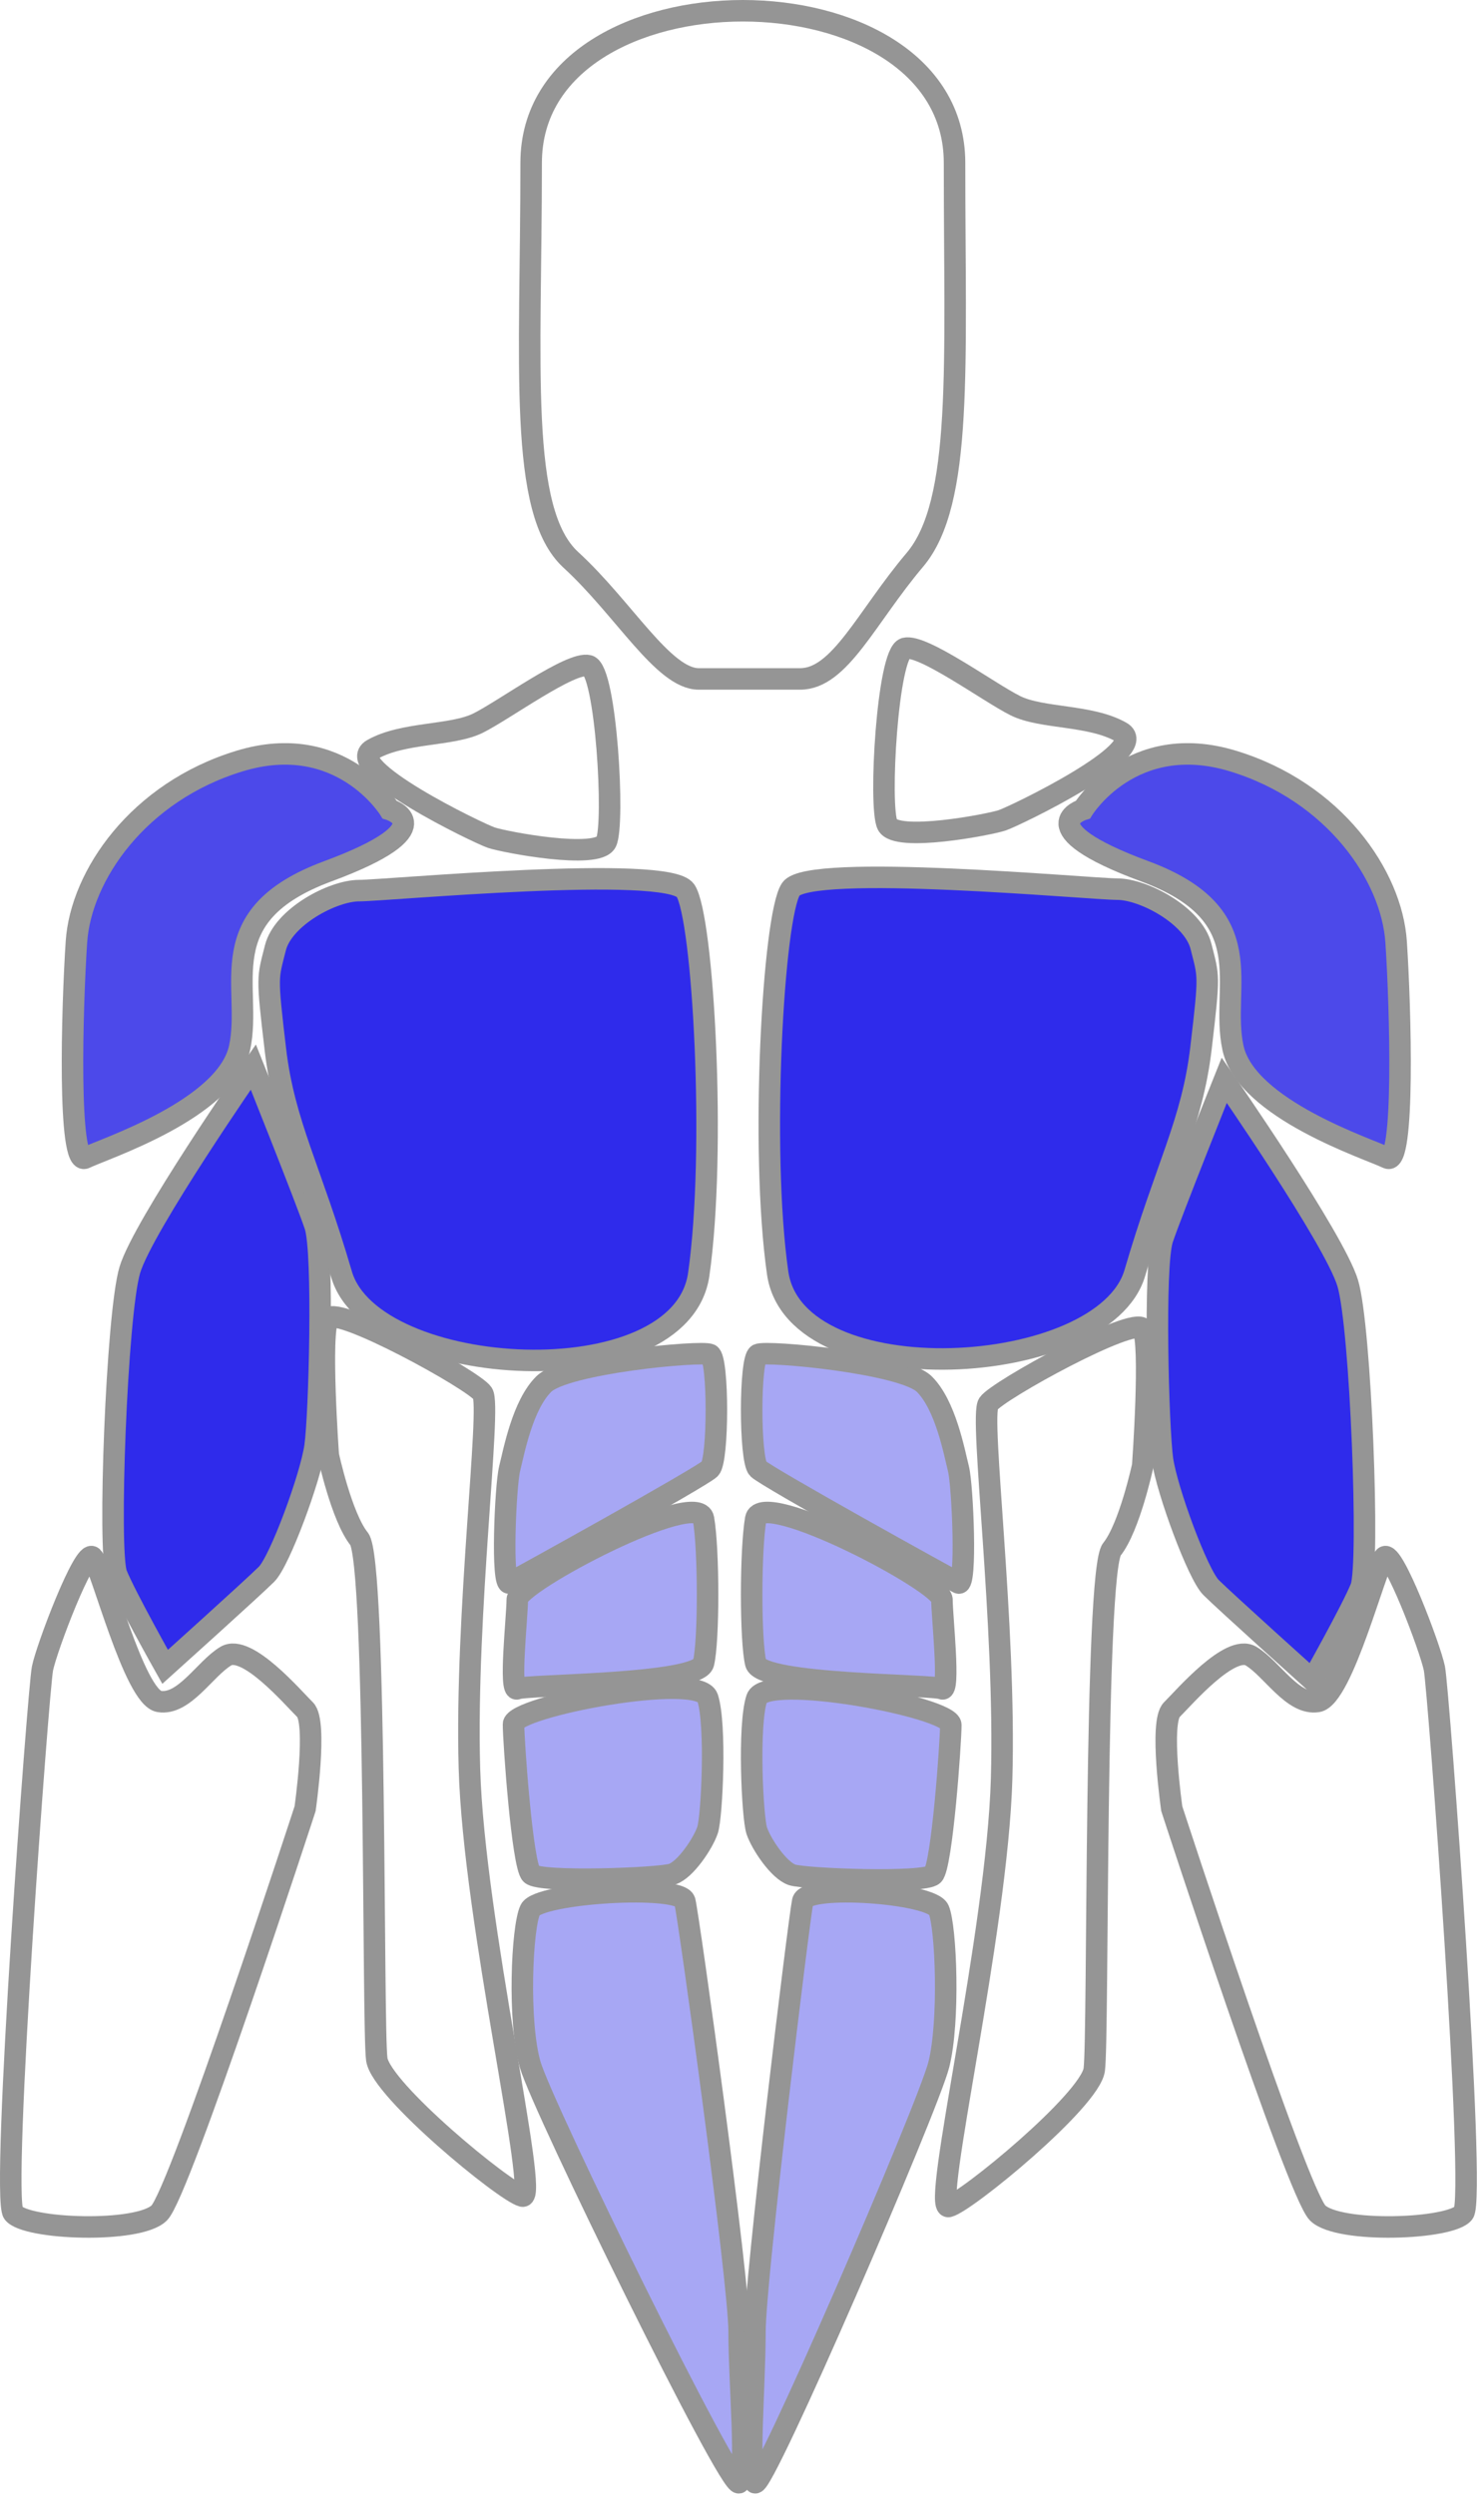 <svg width="138" height="232" viewBox="0 0 138 232" fill="none" xmlns="http://www.w3.org/2000/svg">
<path d="M45.702 77.897C44.472 77.486 31.758 71.335 34.629 69.694C37.5 68.054 42.011 68.464 44.472 67.234C46.932 66.003 53.084 61.492 54.725 61.902C56.365 62.312 57.185 76.666 56.365 78.307C55.545 79.947 46.933 78.307 45.702 77.897Z" stroke="#959595" stroke-width="2"/>
<path d="M93.187 76.282C94.418 75.872 107.131 69.721 104.26 68.08C101.389 66.44 96.878 66.85 94.417 65.619C91.957 64.389 85.805 59.878 84.165 60.288C82.524 60.698 81.704 75.052 82.524 76.692C83.344 78.333 91.957 76.692 93.187 76.282Z" stroke="#959595" stroke-width="2"/>
<path d="M21.006 153.997C19.067 155.148 17.129 158.6 14.803 158.216C12.478 157.833 9.377 145.557 8.601 144.79C7.826 144.023 4.337 153.23 3.95 155.148C3.562 157.066 0.073 204.249 1.236 205.783C2.399 207.318 12.865 207.701 14.803 205.783C16.742 203.865 28.371 168.19 28.371 168.19C28.371 168.19 29.534 160.134 28.371 158.984C27.208 157.833 22.944 152.846 21.006 153.997Z" stroke="#959595" stroke-width="2"/>
<path d="M116.332 153.997C118.27 155.148 120.208 158.6 122.534 158.216C124.86 157.833 127.961 145.557 128.736 144.79C129.511 144.023 133 153.23 133.388 155.148C133.775 157.066 137.264 204.249 136.101 205.783C134.938 207.318 124.472 207.701 122.534 205.783C120.596 203.865 108.966 168.19 108.966 168.19C108.966 168.19 107.803 160.134 108.966 158.984C110.129 157.833 114.393 152.846 116.332 153.997Z" stroke="#959595" stroke-width="2"/>
<path d="M12.073 118.088C13.303 113.986 23.556 99.222 23.556 99.222C23.556 99.222 28.477 111.526 29.298 113.986C30.118 116.447 29.708 131.621 29.298 134.492C28.888 137.363 26.017 145.155 24.787 146.385C23.556 147.616 15.354 154.998 15.354 154.998C15.354 154.998 11.663 148.436 10.843 146.385C10.023 144.335 10.843 122.189 12.073 118.088Z" fill="#2F2BEB" stroke="#959595" stroke-width="2"/>
<path d="M125.328 119.318C124.097 115.217 113.844 100.453 113.844 100.453C113.844 100.453 108.923 112.756 108.103 115.217C107.283 117.677 107.693 132.852 108.103 135.722C108.513 138.593 111.384 146.385 112.614 147.616C113.844 148.846 122.047 156.228 122.047 156.228C122.047 156.228 125.738 149.666 126.558 147.616C127.378 145.565 126.558 123.419 125.328 119.318Z" fill="#2F2BEB" stroke="#959595" stroke-width="2"/>
<path d="M43.652 164.43C43.242 150.076 45.702 130.801 44.882 129.571C44.062 128.34 31.348 121.368 30.528 122.599C29.708 123.829 30.528 135.312 30.528 135.312C30.528 135.312 31.759 141.054 33.399 143.104C35.039 145.155 34.629 188.627 35.039 191.498C35.45 194.369 46.933 203.801 48.573 204.211C50.214 204.621 44.062 178.784 43.652 164.43Z" stroke="#959595" stroke-width="2"/>
<path d="M93.143 165.395C93.553 151.042 91.092 131.766 91.912 130.536C92.733 129.306 105.446 122.334 106.266 123.564C107.087 124.794 106.266 136.277 106.266 136.277C106.266 136.277 105.036 142.019 103.396 144.07C101.755 146.12 102.165 189.592 101.755 192.463C101.345 195.334 89.862 204.766 88.221 205.176C86.581 205.587 92.733 179.749 93.143 165.395Z" stroke="#959595" stroke-width="2"/>
<path d="M63.683 176.787C63.294 175.185 50.086 175.986 49.309 177.588C48.532 179.19 48.143 188.001 49.309 192.006C50.474 196.011 67.956 231.656 68.733 230.855C69.51 230.054 68.733 221.644 68.733 216.838C68.733 212.031 64.071 178.389 63.683 176.787Z" fill="#A7A7F4" stroke="#959595" stroke-width="2"/>
<path d="M74.647 176.787C74.989 175.185 86.613 175.986 87.297 177.588C87.98 179.19 88.322 188.001 87.297 192.006C86.271 196.011 70.887 231.656 70.203 230.855C69.519 230.054 70.203 221.644 70.203 216.838C70.203 212.031 74.305 178.389 74.647 176.787Z" fill="#A7A7F4" stroke="#959595" stroke-width="2"/>
<path d="M65.798 170.172C66.208 168.942 66.618 160.329 65.798 157.868C64.978 155.408 47.753 158.689 47.753 160.329C47.753 161.97 48.573 173.453 49.393 174.273C50.214 175.093 61.287 174.683 62.517 174.273C63.747 173.863 65.388 171.402 65.798 170.172Z" fill="#A7A7F4" stroke="#959595" stroke-width="2"/>
<path d="M70.373 170.236C69.962 169.006 69.552 160.394 70.373 157.933C71.193 155.472 88.418 158.753 88.418 160.394C88.418 162.034 87.597 173.517 86.777 174.338C85.957 175.158 74.884 174.748 73.653 174.338C72.423 173.927 70.783 171.467 70.373 170.236Z" fill="#A7A7F4" stroke="#959595" stroke-width="2"/>
<path d="M65.419 141.228C65.924 144.14 65.924 152.611 65.419 154.662C64.914 156.712 48.89 156.637 48.103 157.032C47.316 157.428 48.103 150.316 48.103 148.735C48.103 147.155 64.914 138.316 65.419 141.228Z" fill="#A7A7F4" stroke="#959595" stroke-width="2"/>
<path d="M70.278 141.228C69.773 144.14 69.773 152.611 70.278 154.662C70.783 156.712 86.807 156.637 87.594 157.032C88.381 157.428 87.594 150.316 87.594 148.735C87.594 147.155 70.783 138.316 70.278 141.228Z" fill="#A7A7F4" stroke="#959595" stroke-width="2"/>
<path d="M66.023 125.955C66.816 126.348 66.816 135.788 66.023 136.574C65.231 137.361 48.183 146.8 47.39 147.194C46.597 147.587 46.994 138.148 47.39 136.574C47.787 135.001 48.58 130.675 50.562 128.708C52.544 126.742 65.231 125.562 66.023 125.955Z" fill="#A7A7F4" stroke="#959595" stroke-width="2"/>
<path d="M70.494 125.955C69.701 126.348 69.701 135.788 70.494 136.574C71.287 137.361 88.334 146.8 89.127 147.194C89.919 147.587 89.523 138.148 89.127 136.574C88.73 135.001 87.937 130.675 85.955 128.708C83.973 126.742 71.287 125.562 70.494 125.955Z" fill="#A7A7F4" stroke="#959595" stroke-width="2"/>
<path d="M7.929 107.678C9.569 106.857 21.052 103.166 22.283 97.425C23.513 91.683 19.412 85.121 30.485 81.02C41.558 76.919 36.226 75.279 36.226 75.279C36.226 75.279 31.715 67.897 22.283 70.767C12.85 73.638 7.519 81.43 7.108 87.582C6.698 93.734 6.288 108.498 7.929 107.678Z" fill="#4C49EA" stroke="#959595" stroke-width="2"/>
<path d="M129.008 107.678C127.367 106.857 115.884 103.166 114.654 97.425C113.424 91.683 117.525 85.121 106.452 81.02C95.379 76.919 100.71 75.279 100.71 75.279C100.71 75.279 105.221 67.897 114.654 70.767C124.087 73.638 129.418 81.43 129.828 87.582C130.238 93.734 130.648 108.498 129.008 107.678Z" fill="#4C49EA" stroke="#959595" stroke-width="2"/>
<path d="M49.393 15.149C49.393 34.014 48.163 47.548 53.084 52.059C58.005 56.57 61.697 63.132 64.977 63.132H74.41C78.101 63.132 80.562 57.391 85.073 52.059C89.584 46.728 88.764 34.014 88.764 15.149C88.764 -3.716 49.393 -3.716 49.393 15.149Z" stroke="#959595" stroke-width="2"/>
<path d="M64.978 118.498C66.618 107.015 65.388 85.279 63.747 82.818C62.107 80.357 35.86 82.818 33.399 82.818C30.938 82.818 26.325 85.279 25.607 88.149C24.889 91.02 24.787 90.61 25.607 97.582C26.427 104.554 28.888 108.655 31.759 118.498C34.629 128.34 63.337 129.981 64.978 118.498Z" fill="#2F2BEB" stroke="#959595" stroke-width="2"/>
<path d="M72.314 118.361C70.674 106.878 71.904 85.142 73.544 82.681C75.185 80.221 101.432 82.681 103.893 82.681C106.353 82.681 110.967 85.142 111.685 88.013C112.403 90.883 112.505 90.473 111.685 97.445C110.865 104.417 108.404 108.518 105.533 118.361C102.662 128.204 73.954 129.844 72.314 118.361Z" fill="#2F2BEB" stroke="#959595" stroke-width="2"/>
</svg>
